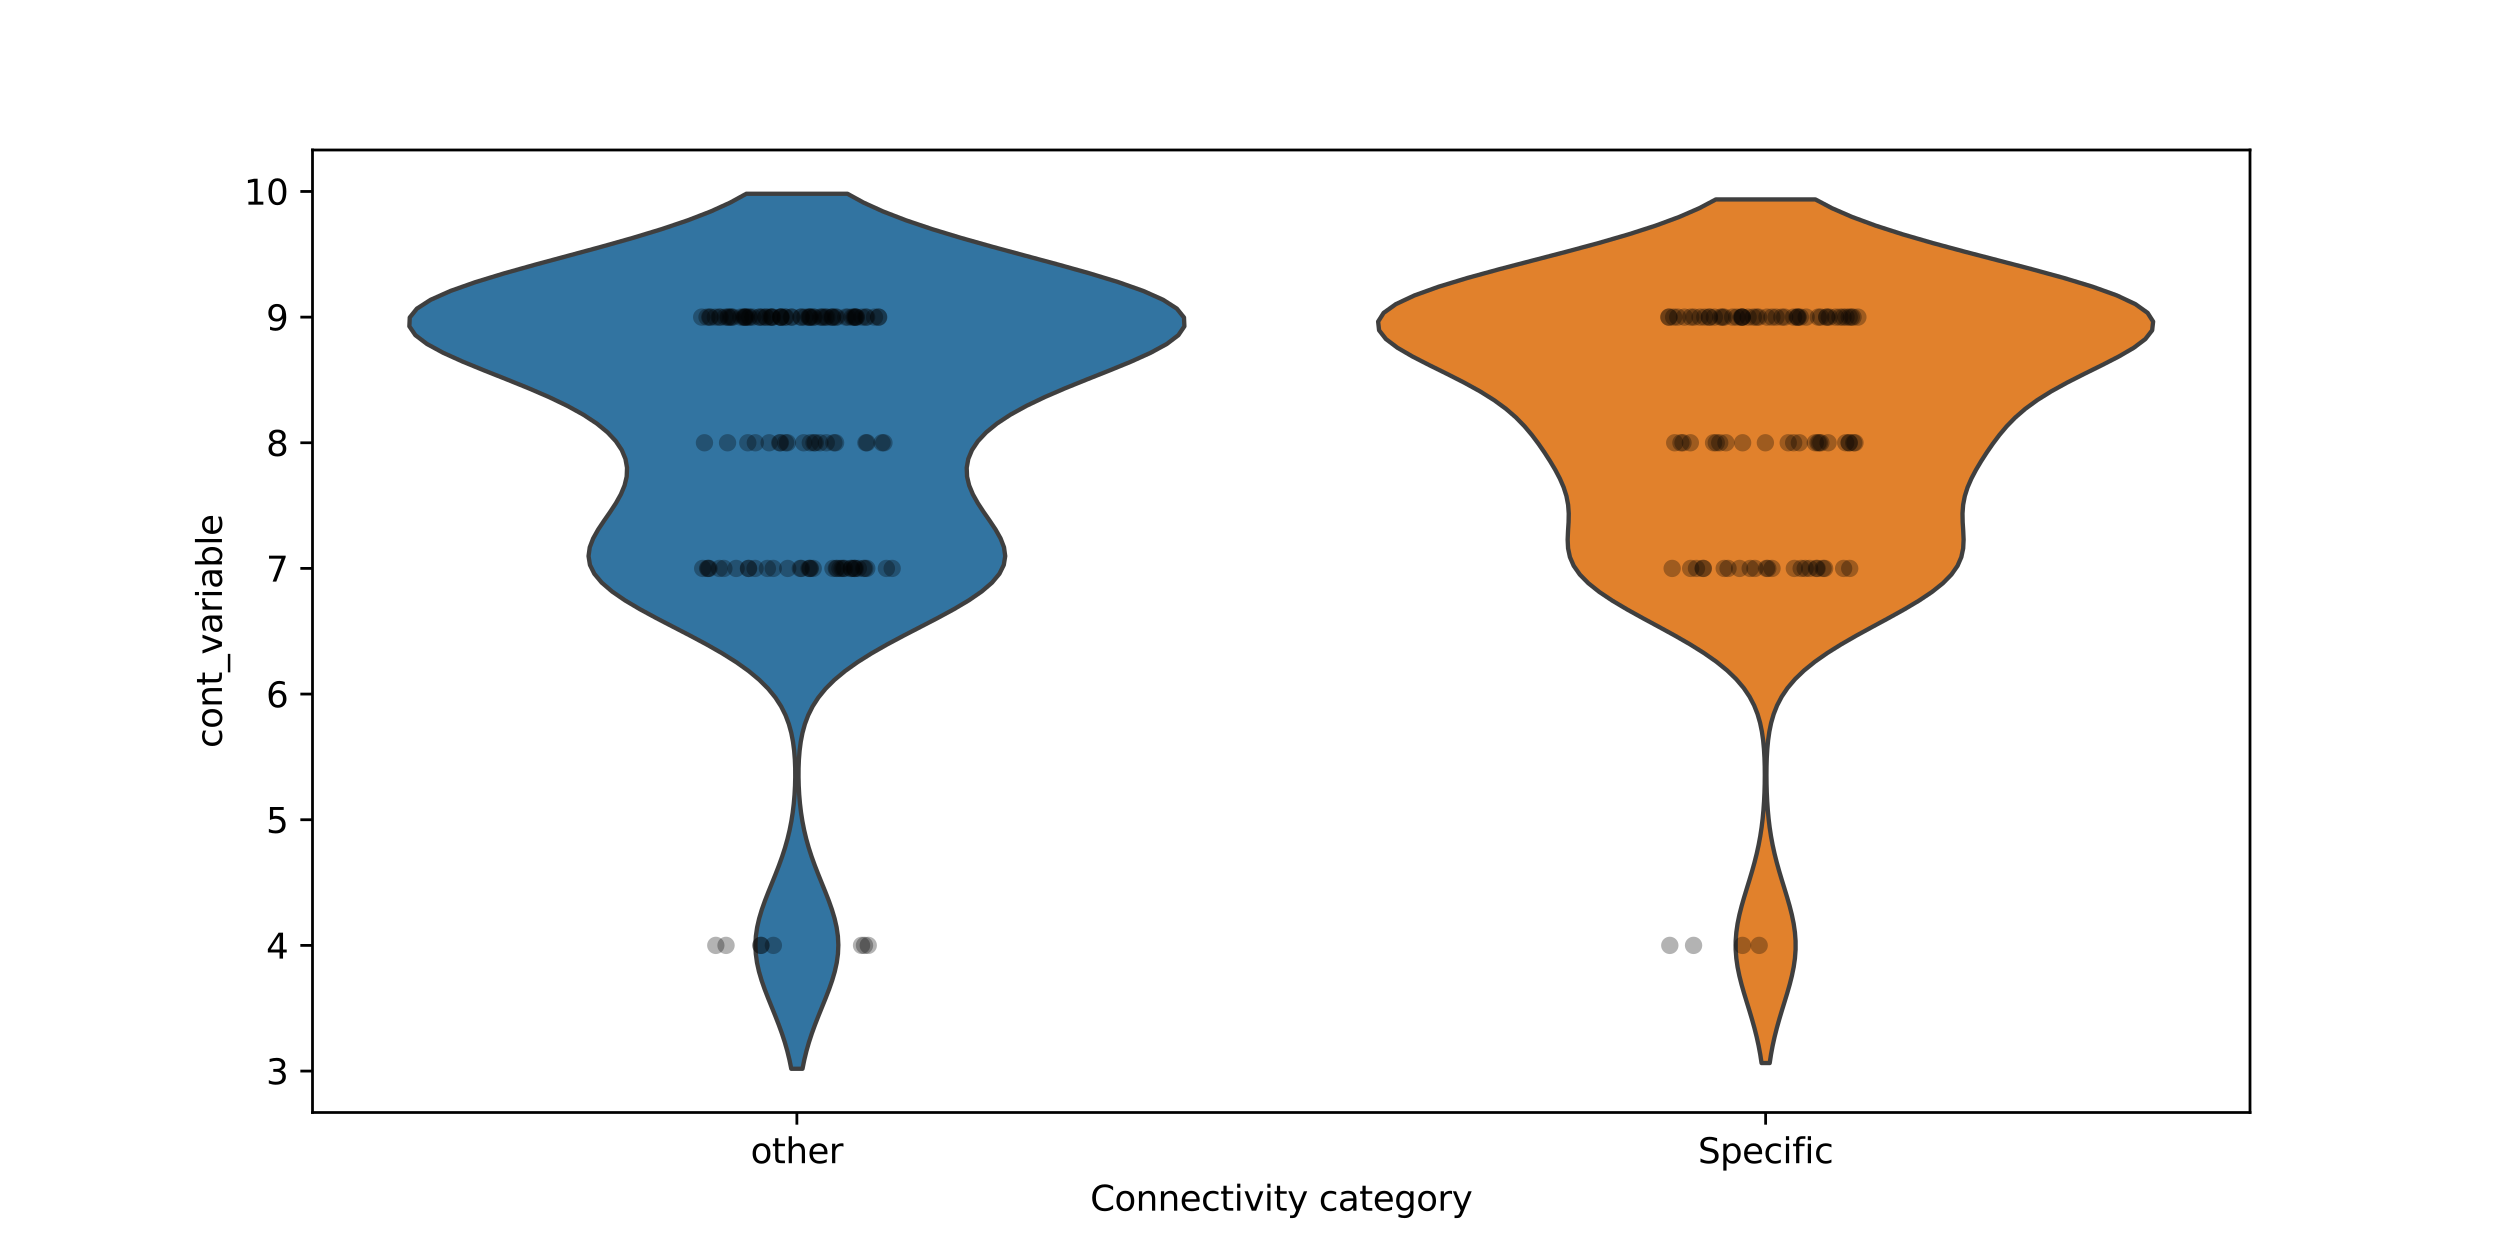 <?xml version="1.0" encoding="utf-8" standalone="no"?>
<!DOCTYPE svg PUBLIC "-//W3C//DTD SVG 1.1//EN"
  "http://www.w3.org/Graphics/SVG/1.1/DTD/svg11.dtd">
<svg xmlns:xlink="http://www.w3.org/1999/xlink" width="720pt" height="360pt" viewBox="0 0 720 360" xmlns="http://www.w3.org/2000/svg" version="1.1">
 <defs>
  <style type="text/css">*{stroke-linejoin: round; stroke-linecap: butt}</style>
 </defs>
 <g id="figure_1">
  <g id="patch_1">
   <path d="M 0 360 
L 720 360 
L 720 0 
L 0 0 
z
" style="fill: #ffffff"/>
  </g>
  <g id="axes_1">
   <g id="patch_2">
    <path d="M 90 320.4 
L 648 320.4 
L 648 43.2 
L 90 43.2 
z
" style="fill: #ffffff"/>
   </g>
   <g id="FillBetweenPolyCollection_1">
    <defs>
     <path id="m2203b3382b" d="M 231.116 -52.2 
L 227.884 -52.2 
L 227.369 -54.745 
L 226.748 -57.291 
L 226.018 -59.836 
L 225.184 -62.382 
L 224.259 -64.927 
L 223.266 -67.473 
L 222.234 -70.018 
L 221.204 -72.564 
L 220.22 -75.109 
L 219.331 -77.655 
L 218.582 -80.2 
L 218.017 -82.745 
L 217.669 -85.291 
L 217.557 -87.836 
L 217.689 -90.382 
L 218.057 -92.927 
L 218.639 -95.473 
L 219.401 -98.018 
L 220.3 -100.564 
L 221.29 -103.109 
L 222.322 -105.655 
L 223.351 -108.2 
L 224.34 -110.745 
L 225.258 -113.291 
L 226.082 -115.836 
L 226.801 -118.382 
L 227.41 -120.927 
L 227.91 -123.473 
L 228.308 -126.018 
L 228.611 -128.564 
L 228.829 -131.109 
L 228.967 -133.655 
L 229.03 -136.2 
L 229.016 -138.745 
L 228.916 -141.291 
L 228.713 -143.836 
L 228.382 -146.382 
L 227.889 -148.927 
L 227.19 -151.473 
L 226.233 -154.018 
L 224.961 -156.564 
L 223.313 -159.109 
L 221.235 -161.655 
L 218.679 -164.2 
L 215.617 -166.745 
L 212.046 -169.291 
L 207.997 -171.836 
L 203.538 -174.382 
L 198.775 -176.927 
L 193.854 -179.473 
L 188.951 -182.018 
L 184.257 -184.564 
L 179.97 -187.109 
L 176.269 -189.655 
L 173.303 -192.2 
L 171.17 -194.745 
L 169.909 -197.291 
L 169.498 -199.836 
L 169.849 -202.382 
L 170.829 -204.927 
L 172.262 -207.473 
L 173.96 -210.018 
L 175.731 -212.564 
L 177.401 -215.109 
L 178.823 -217.655 
L 179.881 -220.2 
L 180.489 -222.745 
L 180.588 -225.291 
L 180.129 -227.836 
L 179.071 -230.382 
L 177.372 -232.927 
L 174.988 -235.473 
L 171.877 -238.018 
L 168.012 -240.564 
L 163.398 -243.109 
L 158.087 -245.655 
L 152.195 -248.2 
L 145.911 -250.745 
L 139.5 -253.291 
L 133.291 -255.836 
L 127.655 -258.382 
L 122.979 -260.927 
L 119.626 -263.473 
L 117.9 -266.018 
L 118.012 -268.564 
L 120.061 -271.109 
L 124.016 -273.655 
L 129.723 -276.2 
L 136.919 -278.745 
L 145.261 -281.291 
L 154.354 -283.836 
L 163.792 -286.382 
L 173.189 -288.927 
L 182.209 -291.473 
L 190.582 -294.018 
L 198.118 -296.564 
L 204.706 -299.109 
L 210.307 -301.655 
L 214.944 -304.2 
L 244.056 -304.2 
L 244.056 -304.2 
L 248.693 -301.655 
L 254.294 -299.109 
L 260.882 -296.564 
L 268.418 -294.018 
L 276.791 -291.473 
L 285.811 -288.927 
L 295.208 -286.382 
L 304.646 -283.836 
L 313.739 -281.291 
L 322.081 -278.745 
L 329.277 -276.2 
L 334.984 -273.655 
L 338.939 -271.109 
L 340.988 -268.564 
L 341.1 -266.018 
L 339.374 -263.473 
L 336.021 -260.927 
L 331.345 -258.382 
L 325.709 -255.836 
L 319.5 -253.291 
L 313.089 -250.745 
L 306.805 -248.2 
L 300.913 -245.655 
L 295.602 -243.109 
L 290.988 -240.564 
L 287.123 -238.018 
L 284.012 -235.473 
L 281.628 -232.927 
L 279.929 -230.382 
L 278.871 -227.836 
L 278.412 -225.291 
L 278.511 -222.745 
L 279.119 -220.2 
L 280.177 -217.655 
L 281.599 -215.109 
L 283.269 -212.564 
L 285.04 -210.018 
L 286.738 -207.473 
L 288.171 -204.927 
L 289.151 -202.382 
L 289.502 -199.836 
L 289.091 -197.291 
L 287.83 -194.745 
L 285.697 -192.2 
L 282.731 -189.655 
L 279.03 -187.109 
L 274.743 -184.564 
L 270.049 -182.018 
L 265.146 -179.473 
L 260.225 -176.927 
L 255.462 -174.382 
L 251.003 -171.836 
L 246.954 -169.291 
L 243.383 -166.745 
L 240.321 -164.2 
L 237.765 -161.655 
L 235.687 -159.109 
L 234.039 -156.564 
L 232.767 -154.018 
L 231.81 -151.473 
L 231.111 -148.927 
L 230.618 -146.382 
L 230.287 -143.836 
L 230.084 -141.291 
L 229.984 -138.745 
L 229.97 -136.2 
L 230.033 -133.655 
L 230.171 -131.109 
L 230.389 -128.564 
L 230.692 -126.018 
L 231.09 -123.473 
L 231.59 -120.927 
L 232.199 -118.382 
L 232.918 -115.836 
L 233.742 -113.291 
L 234.66 -110.745 
L 235.649 -108.2 
L 236.678 -105.655 
L 237.71 -103.109 
L 238.7 -100.564 
L 239.599 -98.018 
L 240.361 -95.473 
L 240.943 -92.927 
L 241.311 -90.382 
L 241.443 -87.836 
L 241.331 -85.291 
L 240.983 -82.745 
L 240.418 -80.2 
L 239.669 -77.655 
L 238.78 -75.109 
L 237.796 -72.564 
L 236.766 -70.018 
L 235.734 -67.473 
L 234.741 -64.927 
L 233.816 -62.382 
L 232.982 -59.836 
L 232.252 -57.291 
L 231.631 -54.745 
L 231.116 -52.2 
z
" style="stroke: #3f3f3f; stroke-width: 1.25"/>
    </defs>
    <g clip-path="url(#p2a119d9594)">
     <use xlink:href="#m2203b3382b" x="0" y="360" style="fill: #3274a1; stroke: #3f3f3f; stroke-width: 1.25"/>
    </g>
   </g>
   <g id="FillBetweenPolyCollection_2">
    <defs>
     <path id="m1f26a277e8" d="M 509.67 -53.843 
L 507.33 -53.843 
L 506.943 -56.356 
L 506.473 -58.868 
L 505.919 -61.38 
L 505.285 -63.892 
L 504.583 -66.405 
L 503.831 -68.917 
L 503.056 -71.429 
L 502.29 -73.941 
L 501.57 -76.454 
L 500.935 -78.966 
L 500.421 -81.478 
L 500.06 -83.99 
L 499.874 -86.503 
L 499.877 -89.015 
L 500.067 -91.527 
L 500.431 -94.039 
L 500.948 -96.552 
L 501.586 -99.064 
L 502.307 -101.576 
L 503.074 -104.088 
L 503.849 -106.601 
L 504.601 -109.113 
L 505.301 -111.625 
L 505.933 -114.138 
L 506.485 -116.65 
L 506.951 -119.162 
L 507.335 -121.674 
L 507.64 -124.187 
L 507.875 -126.699 
L 508.049 -129.211 
L 508.168 -131.723 
L 508.239 -134.236 
L 508.265 -136.748 
L 508.243 -139.26 
L 508.166 -141.772 
L 508.02 -144.285 
L 507.783 -146.797 
L 507.425 -149.309 
L 506.906 -151.821 
L 506.179 -154.334 
L 505.189 -156.846 
L 503.875 -159.358 
L 502.179 -161.87 
L 500.046 -164.383 
L 497.438 -166.895 
L 494.335 -169.407 
L 490.75 -171.919 
L 486.732 -174.432 
L 482.367 -176.944 
L 477.782 -179.456 
L 473.135 -181.968 
L 468.605 -184.481 
L 464.376 -186.993 
L 460.615 -189.505 
L 457.459 -192.017 
L 454.99 -194.53 
L 453.23 -197.042 
L 452.137 -199.554 
L 451.605 -202.066 
L 451.483 -204.579 
L 451.592 -207.091 
L 451.751 -209.603 
L 451.8 -212.115 
L 451.617 -214.628 
L 451.134 -217.14 
L 450.333 -219.652 
L 449.243 -222.164 
L 447.919 -224.677 
L 446.423 -227.189 
L 444.801 -229.701 
L 443.063 -232.213 
L 441.176 -234.726 
L 439.061 -237.238 
L 436.611 -239.75 
L 433.711 -242.262 
L 430.269 -244.775 
L 426.249 -247.287 
L 421.696 -249.799 
L 416.754 -252.312 
L 411.669 -254.824 
L 406.773 -257.336 
L 402.458 -259.848 
L 399.133 -262.361 
L 397.178 -264.873 
L 396.9 -267.385 
L 398.492 -269.897 
L 402.011 -272.41 
L 407.37 -274.922 
L 414.35 -277.434 
L 422.62 -279.946 
L 431.78 -282.459 
L 441.397 -284.971 
L 451.049 -287.483 
L 460.361 -289.995 
L 469.028 -292.508 
L 476.831 -295.02 
L 483.64 -297.532 
L 489.406 -300.044 
L 494.153 -302.557 
L 522.847 -302.557 
L 522.847 -302.557 
L 527.594 -300.044 
L 533.36 -297.532 
L 540.169 -295.02 
L 547.972 -292.508 
L 556.639 -289.995 
L 565.951 -287.483 
L 575.603 -284.971 
L 585.22 -282.459 
L 594.38 -279.946 
L 602.65 -277.434 
L 609.63 -274.922 
L 614.989 -272.41 
L 618.508 -269.897 
L 620.1 -267.385 
L 619.822 -264.873 
L 617.867 -262.361 
L 614.542 -259.848 
L 610.227 -257.336 
L 605.331 -254.824 
L 600.246 -252.312 
L 595.304 -249.799 
L 590.751 -247.287 
L 586.731 -244.775 
L 583.289 -242.262 
L 580.389 -239.75 
L 577.939 -237.238 
L 575.824 -234.726 
L 573.937 -232.213 
L 572.199 -229.701 
L 570.577 -227.189 
L 569.081 -224.677 
L 567.757 -222.164 
L 566.667 -219.652 
L 565.866 -217.14 
L 565.383 -214.628 
L 565.2 -212.115 
L 565.249 -209.603 
L 565.408 -207.091 
L 565.517 -204.579 
L 565.395 -202.066 
L 564.863 -199.554 
L 563.77 -197.042 
L 562.01 -194.53 
L 559.541 -192.017 
L 556.385 -189.505 
L 552.624 -186.993 
L 548.395 -184.481 
L 543.865 -181.968 
L 539.218 -179.456 
L 534.633 -176.944 
L 530.268 -174.432 
L 526.25 -171.919 
L 522.665 -169.407 
L 519.562 -166.895 
L 516.954 -164.383 
L 514.821 -161.87 
L 513.125 -159.358 
L 511.811 -156.846 
L 510.821 -154.334 
L 510.094 -151.821 
L 509.575 -149.309 
L 509.217 -146.797 
L 508.98 -144.285 
L 508.834 -141.772 
L 508.757 -139.26 
L 508.735 -136.748 
L 508.761 -134.236 
L 508.832 -131.723 
L 508.951 -129.211 
L 509.125 -126.699 
L 509.36 -124.187 
L 509.665 -121.674 
L 510.049 -119.162 
L 510.515 -116.65 
L 511.067 -114.138 
L 511.699 -111.625 
L 512.399 -109.113 
L 513.151 -106.601 
L 513.926 -104.088 
L 514.693 -101.576 
L 515.414 -99.064 
L 516.052 -96.552 
L 516.569 -94.039 
L 516.933 -91.527 
L 517.123 -89.015 
L 517.126 -86.503 
L 516.94 -83.99 
L 516.579 -81.478 
L 516.065 -78.966 
L 515.43 -76.454 
L 514.71 -73.941 
L 513.944 -71.429 
L 513.169 -68.917 
L 512.417 -66.405 
L 511.715 -63.892 
L 511.081 -61.38 
L 510.527 -58.868 
L 510.057 -56.356 
L 509.67 -53.843 
z
" style="stroke: #3f3f3f; stroke-width: 1.25"/>
    </defs>
    <g clip-path="url(#p2a119d9594)">
     <use xlink:href="#m1f26a277e8" x="0" y="360" style="fill: #e1812c; stroke: #3f3f3f; stroke-width: 1.25"/>
    </g>
   </g>
   <g id="matplotlib.axis_1">
    <g id="xtick_1">
     <g id="line2d_1">
      <defs>
       <path id="m80f71ed3e2" d="M 0 0 
L 0 3.5 
" style="stroke: #000000; stroke-width: 0.8"/>
      </defs>
      <g>
       <use xlink:href="#m80f71ed3e2" x="229.5" y="320.4" style="stroke: #000000; stroke-width: 0.8"/>
      </g>
     </g>
     <g id="text_1">
      <!-- other -->
      <g transform="translate(216.18 334.998) scale(0.1 -0.1)">
       <defs>
        <path id="DejaVuSans-6f" d="M 1959 3097 
Q 1497 3097 1228 2736 
Q 959 2375 959 1747 
Q 959 1119 1226 758 
Q 1494 397 1959 397 
Q 2419 397 2687 759 
Q 2956 1122 2956 1747 
Q 2956 2369 2687 2733 
Q 2419 3097 1959 3097 
z
M 1959 3584 
Q 2709 3584 3137 3096 
Q 3566 2609 3566 1747 
Q 3566 888 3137 398 
Q 2709 -91 1959 -91 
Q 1206 -91 779 398 
Q 353 888 353 1747 
Q 353 2609 779 3096 
Q 1206 3584 1959 3584 
z
" transform="scale(0.016)"/>
        <path id="DejaVuSans-74" d="M 1172 4494 
L 1172 3500 
L 2356 3500 
L 2356 3053 
L 1172 3053 
L 1172 1153 
Q 1172 725 1289 603 
Q 1406 481 1766 481 
L 2356 481 
L 2356 0 
L 1766 0 
Q 1100 0 847 248 
Q 594 497 594 1153 
L 594 3053 
L 172 3053 
L 172 3500 
L 594 3500 
L 594 4494 
L 1172 4494 
z
" transform="scale(0.016)"/>
        <path id="DejaVuSans-68" d="M 3513 2113 
L 3513 0 
L 2938 0 
L 2938 2094 
Q 2938 2591 2744 2837 
Q 2550 3084 2163 3084 
Q 1697 3084 1428 2787 
Q 1159 2491 1159 1978 
L 1159 0 
L 581 0 
L 581 4863 
L 1159 4863 
L 1159 2956 
Q 1366 3272 1645 3428 
Q 1925 3584 2291 3584 
Q 2894 3584 3203 3211 
Q 3513 2838 3513 2113 
z
" transform="scale(0.016)"/>
        <path id="DejaVuSans-65" d="M 3597 1894 
L 3597 1613 
L 953 1613 
Q 991 1019 1311 708 
Q 1631 397 2203 397 
Q 2534 397 2845 478 
Q 3156 559 3463 722 
L 3463 178 
Q 3153 47 2828 -22 
Q 2503 -91 2169 -91 
Q 1331 -91 842 396 
Q 353 884 353 1716 
Q 353 2575 817 3079 
Q 1281 3584 2069 3584 
Q 2775 3584 3186 3129 
Q 3597 2675 3597 1894 
z
M 3022 2063 
Q 3016 2534 2758 2815 
Q 2500 3097 2075 3097 
Q 1594 3097 1305 2825 
Q 1016 2553 972 2059 
L 3022 2063 
z
" transform="scale(0.016)"/>
        <path id="DejaVuSans-72" d="M 2631 2963 
Q 2534 3019 2420 3045 
Q 2306 3072 2169 3072 
Q 1681 3072 1420 2755 
Q 1159 2438 1159 1844 
L 1159 0 
L 581 0 
L 581 3500 
L 1159 3500 
L 1159 2956 
Q 1341 3275 1631 3429 
Q 1922 3584 2338 3584 
Q 2397 3584 2469 3576 
Q 2541 3569 2628 3553 
L 2631 2963 
z
" transform="scale(0.016)"/>
       </defs>
       <use xlink:href="#DejaVuSans-6f"/>
       <use xlink:href="#DejaVuSans-74" transform="translate(61.182 0)"/>
       <use xlink:href="#DejaVuSans-68" transform="translate(100.391 0)"/>
       <use xlink:href="#DejaVuSans-65" transform="translate(163.77 0)"/>
       <use xlink:href="#DejaVuSans-72" transform="translate(225.293 0)"/>
      </g>
     </g>
    </g>
    <g id="xtick_2">
     <g id="line2d_2">
      <g>
       <use xlink:href="#m80f71ed3e2" x="508.5" y="320.4" style="stroke: #000000; stroke-width: 0.8"/>
      </g>
     </g>
     <g id="text_2">
      <!-- Specific -->
      <g transform="translate(489.038 334.998) scale(0.1 -0.1)">
       <defs>
        <path id="DejaVuSans-53" d="M 3425 4513 
L 3425 3897 
Q 3066 4069 2747 4153 
Q 2428 4238 2131 4238 
Q 1616 4238 1336 4038 
Q 1056 3838 1056 3469 
Q 1056 3159 1242 3001 
Q 1428 2844 1947 2747 
L 2328 2669 
Q 3034 2534 3370 2195 
Q 3706 1856 3706 1288 
Q 3706 609 3251 259 
Q 2797 -91 1919 -91 
Q 1588 -91 1214 -16 
Q 841 59 441 206 
L 441 856 
Q 825 641 1194 531 
Q 1563 422 1919 422 
Q 2459 422 2753 634 
Q 3047 847 3047 1241 
Q 3047 1584 2836 1778 
Q 2625 1972 2144 2069 
L 1759 2144 
Q 1053 2284 737 2584 
Q 422 2884 422 3419 
Q 422 4038 858 4394 
Q 1294 4750 2059 4750 
Q 2388 4750 2728 4690 
Q 3069 4631 3425 4513 
z
" transform="scale(0.016)"/>
        <path id="DejaVuSans-70" d="M 1159 525 
L 1159 -1331 
L 581 -1331 
L 581 3500 
L 1159 3500 
L 1159 2969 
Q 1341 3281 1617 3432 
Q 1894 3584 2278 3584 
Q 2916 3584 3314 3078 
Q 3713 2572 3713 1747 
Q 3713 922 3314 415 
Q 2916 -91 2278 -91 
Q 1894 -91 1617 61 
Q 1341 213 1159 525 
z
M 3116 1747 
Q 3116 2381 2855 2742 
Q 2594 3103 2138 3103 
Q 1681 3103 1420 2742 
Q 1159 2381 1159 1747 
Q 1159 1113 1420 752 
Q 1681 391 2138 391 
Q 2594 391 2855 752 
Q 3116 1113 3116 1747 
z
" transform="scale(0.016)"/>
        <path id="DejaVuSans-63" d="M 3122 3366 
L 3122 2828 
Q 2878 2963 2633 3030 
Q 2388 3097 2138 3097 
Q 1578 3097 1268 2742 
Q 959 2388 959 1747 
Q 959 1106 1268 751 
Q 1578 397 2138 397 
Q 2388 397 2633 464 
Q 2878 531 3122 666 
L 3122 134 
Q 2881 22 2623 -34 
Q 2366 -91 2075 -91 
Q 1284 -91 818 406 
Q 353 903 353 1747 
Q 353 2603 823 3093 
Q 1294 3584 2113 3584 
Q 2378 3584 2631 3529 
Q 2884 3475 3122 3366 
z
" transform="scale(0.016)"/>
        <path id="DejaVuSans-69" d="M 603 3500 
L 1178 3500 
L 1178 0 
L 603 0 
L 603 3500 
z
M 603 4863 
L 1178 4863 
L 1178 4134 
L 603 4134 
L 603 4863 
z
" transform="scale(0.016)"/>
        <path id="DejaVuSans-66" d="M 2375 4863 
L 2375 4384 
L 1825 4384 
Q 1516 4384 1395 4259 
Q 1275 4134 1275 3809 
L 1275 3500 
L 2222 3500 
L 2222 3053 
L 1275 3053 
L 1275 0 
L 697 0 
L 697 3053 
L 147 3053 
L 147 3500 
L 697 3500 
L 697 3744 
Q 697 4328 969 4595 
Q 1241 4863 1831 4863 
L 2375 4863 
z
" transform="scale(0.016)"/>
       </defs>
       <use xlink:href="#DejaVuSans-53"/>
       <use xlink:href="#DejaVuSans-70" transform="translate(63.477 0)"/>
       <use xlink:href="#DejaVuSans-65" transform="translate(126.953 0)"/>
       <use xlink:href="#DejaVuSans-63" transform="translate(188.477 0)"/>
       <use xlink:href="#DejaVuSans-69" transform="translate(243.457 0)"/>
       <use xlink:href="#DejaVuSans-66" transform="translate(271.24 0)"/>
       <use xlink:href="#DejaVuSans-69" transform="translate(306.445 0)"/>
       <use xlink:href="#DejaVuSans-63" transform="translate(334.229 0)"/>
      </g>
     </g>
    </g>
    <g id="text_3">
     <!-- Connectivity category -->
     <g transform="translate(313.981 348.677) scale(0.1 -0.1)">
      <defs>
       <path id="DejaVuSans-43" d="M 4122 4306 
L 4122 3641 
Q 3803 3938 3442 4084 
Q 3081 4231 2675 4231 
Q 1875 4231 1450 3742 
Q 1025 3253 1025 2328 
Q 1025 1406 1450 917 
Q 1875 428 2675 428 
Q 3081 428 3442 575 
Q 3803 722 4122 1019 
L 4122 359 
Q 3791 134 3420 21 
Q 3050 -91 2638 -91 
Q 1578 -91 968 557 
Q 359 1206 359 2328 
Q 359 3453 968 4101 
Q 1578 4750 2638 4750 
Q 3056 4750 3426 4639 
Q 3797 4528 4122 4306 
z
" transform="scale(0.016)"/>
       <path id="DejaVuSans-6e" d="M 3513 2113 
L 3513 0 
L 2938 0 
L 2938 2094 
Q 2938 2591 2744 2837 
Q 2550 3084 2163 3084 
Q 1697 3084 1428 2787 
Q 1159 2491 1159 1978 
L 1159 0 
L 581 0 
L 581 3500 
L 1159 3500 
L 1159 2956 
Q 1366 3272 1645 3428 
Q 1925 3584 2291 3584 
Q 2894 3584 3203 3211 
Q 3513 2838 3513 2113 
z
" transform="scale(0.016)"/>
       <path id="DejaVuSans-76" d="M 191 3500 
L 800 3500 
L 1894 563 
L 2988 3500 
L 3597 3500 
L 2284 0 
L 1503 0 
L 191 3500 
z
" transform="scale(0.016)"/>
       <path id="DejaVuSans-79" d="M 2059 -325 
Q 1816 -950 1584 -1140 
Q 1353 -1331 966 -1331 
L 506 -1331 
L 506 -850 
L 844 -850 
Q 1081 -850 1212 -737 
Q 1344 -625 1503 -206 
L 1606 56 
L 191 3500 
L 800 3500 
L 1894 763 
L 2988 3500 
L 3597 3500 
L 2059 -325 
z
" transform="scale(0.016)"/>
       <path id="DejaVuSans-20" transform="scale(0.016)"/>
       <path id="DejaVuSans-61" d="M 2194 1759 
Q 1497 1759 1228 1600 
Q 959 1441 959 1056 
Q 959 750 1161 570 
Q 1363 391 1709 391 
Q 2188 391 2477 730 
Q 2766 1069 2766 1631 
L 2766 1759 
L 2194 1759 
z
M 3341 1997 
L 3341 0 
L 2766 0 
L 2766 531 
Q 2569 213 2275 61 
Q 1981 -91 1556 -91 
Q 1019 -91 701 211 
Q 384 513 384 1019 
Q 384 1609 779 1909 
Q 1175 2209 1959 2209 
L 2766 2209 
L 2766 2266 
Q 2766 2663 2505 2880 
Q 2244 3097 1772 3097 
Q 1472 3097 1187 3025 
Q 903 2953 641 2809 
L 641 3341 
Q 956 3463 1253 3523 
Q 1550 3584 1831 3584 
Q 2591 3584 2966 3190 
Q 3341 2797 3341 1997 
z
" transform="scale(0.016)"/>
       <path id="DejaVuSans-67" d="M 2906 1791 
Q 2906 2416 2648 2759 
Q 2391 3103 1925 3103 
Q 1463 3103 1205 2759 
Q 947 2416 947 1791 
Q 947 1169 1205 825 
Q 1463 481 1925 481 
Q 2391 481 2648 825 
Q 2906 1169 2906 1791 
z
M 3481 434 
Q 3481 -459 3084 -895 
Q 2688 -1331 1869 -1331 
Q 1566 -1331 1297 -1286 
Q 1028 -1241 775 -1147 
L 775 -588 
Q 1028 -725 1275 -790 
Q 1522 -856 1778 -856 
Q 2344 -856 2625 -561 
Q 2906 -266 2906 331 
L 2906 616 
Q 2728 306 2450 153 
Q 2172 0 1784 0 
Q 1141 0 747 490 
Q 353 981 353 1791 
Q 353 2603 747 3093 
Q 1141 3584 1784 3584 
Q 2172 3584 2450 3431 
Q 2728 3278 2906 2969 
L 2906 3500 
L 3481 3500 
L 3481 434 
z
" transform="scale(0.016)"/>
      </defs>
      <use xlink:href="#DejaVuSans-43"/>
      <use xlink:href="#DejaVuSans-6f" transform="translate(69.824 0)"/>
      <use xlink:href="#DejaVuSans-6e" transform="translate(131.006 0)"/>
      <use xlink:href="#DejaVuSans-6e" transform="translate(194.385 0)"/>
      <use xlink:href="#DejaVuSans-65" transform="translate(257.764 0)"/>
      <use xlink:href="#DejaVuSans-63" transform="translate(319.287 0)"/>
      <use xlink:href="#DejaVuSans-74" transform="translate(374.268 0)"/>
      <use xlink:href="#DejaVuSans-69" transform="translate(413.477 0)"/>
      <use xlink:href="#DejaVuSans-76" transform="translate(441.26 0)"/>
      <use xlink:href="#DejaVuSans-69" transform="translate(500.439 0)"/>
      <use xlink:href="#DejaVuSans-74" transform="translate(528.223 0)"/>
      <use xlink:href="#DejaVuSans-79" transform="translate(567.432 0)"/>
      <use xlink:href="#DejaVuSans-20" transform="translate(626.611 0)"/>
      <use xlink:href="#DejaVuSans-63" transform="translate(658.398 0)"/>
      <use xlink:href="#DejaVuSans-61" transform="translate(713.379 0)"/>
      <use xlink:href="#DejaVuSans-74" transform="translate(774.658 0)"/>
      <use xlink:href="#DejaVuSans-65" transform="translate(813.867 0)"/>
      <use xlink:href="#DejaVuSans-67" transform="translate(875.391 0)"/>
      <use xlink:href="#DejaVuSans-6f" transform="translate(938.867 0)"/>
      <use xlink:href="#DejaVuSans-72" transform="translate(1000.049 0)"/>
      <use xlink:href="#DejaVuSans-79" transform="translate(1041.162 0)"/>
     </g>
    </g>
   </g>
   <g id="matplotlib.axis_2">
    <g id="ytick_1">
     <g id="line2d_3">
      <defs>
       <path id="ma4af7a071b" d="M 0 0 
L -3.5 0 
" style="stroke: #000000; stroke-width: 0.8"/>
      </defs>
      <g>
       <use xlink:href="#ma4af7a071b" x="90" y="308.46" style="stroke: #000000; stroke-width: 0.8"/>
      </g>
     </g>
     <g id="text_4">
      <!-- 3 -->
      <g transform="translate(76.638 312.259) scale(0.1 -0.1)">
       <defs>
        <path id="DejaVuSans-33" d="M 2597 2516 
Q 3050 2419 3304 2112 
Q 3559 1806 3559 1356 
Q 3559 666 3084 287 
Q 2609 -91 1734 -91 
Q 1441 -91 1130 -33 
Q 819 25 488 141 
L 488 750 
Q 750 597 1062 519 
Q 1375 441 1716 441 
Q 2309 441 2620 675 
Q 2931 909 2931 1356 
Q 2931 1769 2642 2001 
Q 2353 2234 1838 2234 
L 1294 2234 
L 1294 2753 
L 1863 2753 
Q 2328 2753 2575 2939 
Q 2822 3125 2822 3475 
Q 2822 3834 2567 4026 
Q 2313 4219 1838 4219 
Q 1578 4219 1281 4162 
Q 984 4106 628 3988 
L 628 4550 
Q 988 4650 1302 4700 
Q 1616 4750 1894 4750 
Q 2613 4750 3031 4423 
Q 3450 4097 3450 3541 
Q 3450 3153 3228 2886 
Q 3006 2619 2597 2516 
z
" transform="scale(0.016)"/>
       </defs>
       <use xlink:href="#DejaVuSans-33"/>
      </g>
     </g>
    </g>
    <g id="ytick_2">
     <g id="line2d_4">
      <g>
       <use xlink:href="#ma4af7a071b" x="90" y="272.271" style="stroke: #000000; stroke-width: 0.8"/>
      </g>
     </g>
     <g id="text_5">
      <!-- 4 -->
      <g transform="translate(76.638 276.071) scale(0.1 -0.1)">
       <defs>
        <path id="DejaVuSans-34" d="M 2419 4116 
L 825 1625 
L 2419 1625 
L 2419 4116 
z
M 2253 4666 
L 3047 4666 
L 3047 1625 
L 3713 1625 
L 3713 1100 
L 3047 1100 
L 3047 0 
L 2419 0 
L 2419 1100 
L 313 1100 
L 313 1709 
L 2253 4666 
z
" transform="scale(0.016)"/>
       </defs>
       <use xlink:href="#DejaVuSans-34"/>
      </g>
     </g>
    </g>
    <g id="ytick_3">
     <g id="line2d_5">
      <g>
       <use xlink:href="#ma4af7a071b" x="90" y="236.083" style="stroke: #000000; stroke-width: 0.8"/>
      </g>
     </g>
     <g id="text_6">
      <!-- 5 -->
      <g transform="translate(76.638 239.882) scale(0.1 -0.1)">
       <defs>
        <path id="DejaVuSans-35" d="M 691 4666 
L 3169 4666 
L 3169 4134 
L 1269 4134 
L 1269 2991 
Q 1406 3038 1543 3061 
Q 1681 3084 1819 3084 
Q 2600 3084 3056 2656 
Q 3513 2228 3513 1497 
Q 3513 744 3044 326 
Q 2575 -91 1722 -91 
Q 1428 -91 1123 -41 
Q 819 9 494 109 
L 494 744 
Q 775 591 1075 516 
Q 1375 441 1709 441 
Q 2250 441 2565 725 
Q 2881 1009 2881 1497 
Q 2881 1984 2565 2268 
Q 2250 2553 1709 2553 
Q 1456 2553 1204 2497 
Q 953 2441 691 2322 
L 691 4666 
z
" transform="scale(0.016)"/>
       </defs>
       <use xlink:href="#DejaVuSans-35"/>
      </g>
     </g>
    </g>
    <g id="ytick_4">
     <g id="line2d_6">
      <g>
       <use xlink:href="#ma4af7a071b" x="90" y="199.894" style="stroke: #000000; stroke-width: 0.8"/>
      </g>
     </g>
     <g id="text_7">
      <!-- 6 -->
      <g transform="translate(76.638 203.693) scale(0.1 -0.1)">
       <defs>
        <path id="DejaVuSans-36" d="M 2113 2584 
Q 1688 2584 1439 2293 
Q 1191 2003 1191 1497 
Q 1191 994 1439 701 
Q 1688 409 2113 409 
Q 2538 409 2786 701 
Q 3034 994 3034 1497 
Q 3034 2003 2786 2293 
Q 2538 2584 2113 2584 
z
M 3366 4563 
L 3366 3988 
Q 3128 4100 2886 4159 
Q 2644 4219 2406 4219 
Q 1781 4219 1451 3797 
Q 1122 3375 1075 2522 
Q 1259 2794 1537 2939 
Q 1816 3084 2150 3084 
Q 2853 3084 3261 2657 
Q 3669 2231 3669 1497 
Q 3669 778 3244 343 
Q 2819 -91 2113 -91 
Q 1303 -91 875 529 
Q 447 1150 447 2328 
Q 447 3434 972 4092 
Q 1497 4750 2381 4750 
Q 2619 4750 2861 4703 
Q 3103 4656 3366 4563 
z
" transform="scale(0.016)"/>
       </defs>
       <use xlink:href="#DejaVuSans-36"/>
      </g>
     </g>
    </g>
    <g id="ytick_5">
     <g id="line2d_7">
      <g>
       <use xlink:href="#ma4af7a071b" x="90" y="163.706" style="stroke: #000000; stroke-width: 0.8"/>
      </g>
     </g>
     <g id="text_8">
      <!-- 7 -->
      <g transform="translate(76.638 167.505) scale(0.1 -0.1)">
       <defs>
        <path id="DejaVuSans-37" d="M 525 4666 
L 3525 4666 
L 3525 4397 
L 1831 0 
L 1172 0 
L 2766 4134 
L 525 4134 
L 525 4666 
z
" transform="scale(0.016)"/>
       </defs>
       <use xlink:href="#DejaVuSans-37"/>
      </g>
     </g>
    </g>
    <g id="ytick_6">
     <g id="line2d_8">
      <g>
       <use xlink:href="#ma4af7a071b" x="90" y="127.517" style="stroke: #000000; stroke-width: 0.8"/>
      </g>
     </g>
     <g id="text_9">
      <!-- 8 -->
      <g transform="translate(76.638 131.316) scale(0.1 -0.1)">
       <defs>
        <path id="DejaVuSans-38" d="M 2034 2216 
Q 1584 2216 1326 1975 
Q 1069 1734 1069 1313 
Q 1069 891 1326 650 
Q 1584 409 2034 409 
Q 2484 409 2743 651 
Q 3003 894 3003 1313 
Q 3003 1734 2745 1975 
Q 2488 2216 2034 2216 
z
M 1403 2484 
Q 997 2584 770 2862 
Q 544 3141 544 3541 
Q 544 4100 942 4425 
Q 1341 4750 2034 4750 
Q 2731 4750 3128 4425 
Q 3525 4100 3525 3541 
Q 3525 3141 3298 2862 
Q 3072 2584 2669 2484 
Q 3125 2378 3379 2068 
Q 3634 1759 3634 1313 
Q 3634 634 3220 271 
Q 2806 -91 2034 -91 
Q 1263 -91 848 271 
Q 434 634 434 1313 
Q 434 1759 690 2068 
Q 947 2378 1403 2484 
z
M 1172 3481 
Q 1172 3119 1398 2916 
Q 1625 2713 2034 2713 
Q 2441 2713 2670 2916 
Q 2900 3119 2900 3481 
Q 2900 3844 2670 4047 
Q 2441 4250 2034 4250 
Q 1625 4250 1398 4047 
Q 1172 3844 1172 3481 
z
" transform="scale(0.016)"/>
       </defs>
       <use xlink:href="#DejaVuSans-38"/>
      </g>
     </g>
    </g>
    <g id="ytick_7">
     <g id="line2d_9">
      <g>
       <use xlink:href="#ma4af7a071b" x="90" y="91.329" style="stroke: #000000; stroke-width: 0.8"/>
      </g>
     </g>
     <g id="text_10">
      <!-- 9 -->
      <g transform="translate(76.638 95.128) scale(0.1 -0.1)">
       <defs>
        <path id="DejaVuSans-39" d="M 703 97 
L 703 672 
Q 941 559 1184 500 
Q 1428 441 1663 441 
Q 2288 441 2617 861 
Q 2947 1281 2994 2138 
Q 2813 1869 2534 1725 
Q 2256 1581 1919 1581 
Q 1219 1581 811 2004 
Q 403 2428 403 3163 
Q 403 3881 828 4315 
Q 1253 4750 1959 4750 
Q 2769 4750 3195 4129 
Q 3622 3509 3622 2328 
Q 3622 1225 3098 567 
Q 2575 -91 1691 -91 
Q 1453 -91 1209 -44 
Q 966 3 703 97 
z
M 1959 2075 
Q 2384 2075 2632 2365 
Q 2881 2656 2881 3163 
Q 2881 3666 2632 3958 
Q 2384 4250 1959 4250 
Q 1534 4250 1286 3958 
Q 1038 3666 1038 3163 
Q 1038 2656 1286 2365 
Q 1534 2075 1959 2075 
z
" transform="scale(0.016)"/>
       </defs>
       <use xlink:href="#DejaVuSans-39"/>
      </g>
     </g>
    </g>
    <g id="ytick_8">
     <g id="line2d_10">
      <g>
       <use xlink:href="#ma4af7a071b" x="90" y="55.14" style="stroke: #000000; stroke-width: 0.8"/>
      </g>
     </g>
     <g id="text_11">
      <!-- 10 -->
      <g transform="translate(70.275 58.939) scale(0.1 -0.1)">
       <defs>
        <path id="DejaVuSans-31" d="M 794 531 
L 1825 531 
L 1825 4091 
L 703 3866 
L 703 4441 
L 1819 4666 
L 2450 4666 
L 2450 531 
L 3481 531 
L 3481 0 
L 794 0 
L 794 531 
z
" transform="scale(0.016)"/>
        <path id="DejaVuSans-30" d="M 2034 4250 
Q 1547 4250 1301 3770 
Q 1056 3291 1056 2328 
Q 1056 1369 1301 889 
Q 1547 409 2034 409 
Q 2525 409 2770 889 
Q 3016 1369 3016 2328 
Q 3016 3291 2770 3770 
Q 2525 4250 2034 4250 
z
M 2034 4750 
Q 2819 4750 3233 4129 
Q 3647 3509 3647 2328 
Q 3647 1150 3233 529 
Q 2819 -91 2034 -91 
Q 1250 -91 836 529 
Q 422 1150 422 2328 
Q 422 3509 836 4129 
Q 1250 4750 2034 4750 
z
" transform="scale(0.016)"/>
       </defs>
       <use xlink:href="#DejaVuSans-31"/>
       <use xlink:href="#DejaVuSans-30" transform="translate(63.623 0)"/>
      </g>
     </g>
    </g>
    <g id="text_12">
     <!-- cont_variable -->
     <g transform="translate(63.917 215.409) rotate(-90) scale(0.1 -0.1)">
      <defs>
       <path id="DejaVuSans-5f" d="M 3263 -1063 
L 3263 -1509 
L -63 -1509 
L -63 -1063 
L 3263 -1063 
z
" transform="scale(0.016)"/>
       <path id="DejaVuSans-62" d="M 3116 1747 
Q 3116 2381 2855 2742 
Q 2594 3103 2138 3103 
Q 1681 3103 1420 2742 
Q 1159 2381 1159 1747 
Q 1159 1113 1420 752 
Q 1681 391 2138 391 
Q 2594 391 2855 752 
Q 3116 1113 3116 1747 
z
M 1159 2969 
Q 1341 3281 1617 3432 
Q 1894 3584 2278 3584 
Q 2916 3584 3314 3078 
Q 3713 2572 3713 1747 
Q 3713 922 3314 415 
Q 2916 -91 2278 -91 
Q 1894 -91 1617 61 
Q 1341 213 1159 525 
L 1159 0 
L 581 0 
L 581 4863 
L 1159 4863 
L 1159 2969 
z
" transform="scale(0.016)"/>
       <path id="DejaVuSans-6c" d="M 603 4863 
L 1178 4863 
L 1178 0 
L 603 0 
L 603 4863 
z
" transform="scale(0.016)"/>
      </defs>
      <use xlink:href="#DejaVuSans-63"/>
      <use xlink:href="#DejaVuSans-6f" transform="translate(54.98 0)"/>
      <use xlink:href="#DejaVuSans-6e" transform="translate(116.162 0)"/>
      <use xlink:href="#DejaVuSans-74" transform="translate(179.541 0)"/>
      <use xlink:href="#DejaVuSans-5f" transform="translate(218.75 0)"/>
      <use xlink:href="#DejaVuSans-76" transform="translate(268.75 0)"/>
      <use xlink:href="#DejaVuSans-61" transform="translate(327.93 0)"/>
      <use xlink:href="#DejaVuSans-72" transform="translate(389.209 0)"/>
      <use xlink:href="#DejaVuSans-69" transform="translate(430.322 0)"/>
      <use xlink:href="#DejaVuSans-61" transform="translate(458.105 0)"/>
      <use xlink:href="#DejaVuSans-62" transform="translate(519.385 0)"/>
      <use xlink:href="#DejaVuSans-6c" transform="translate(582.861 0)"/>
      <use xlink:href="#DejaVuSans-65" transform="translate(610.645 0)"/>
     </g>
    </g>
   </g>
   <g id="patch_3">
    <path d="M 90 320.4 
L 90 43.2 
" style="fill: none; stroke: #000000; stroke-width: 0.8; stroke-linejoin: miter; stroke-linecap: square"/>
   </g>
   <g id="patch_4">
    <path d="M 648 320.4 
L 648 43.2 
" style="fill: none; stroke: #000000; stroke-width: 0.8; stroke-linejoin: miter; stroke-linecap: square"/>
   </g>
   <g id="patch_5">
    <path d="M 90 320.4 
L 648 320.4 
" style="fill: none; stroke: #000000; stroke-width: 0.8; stroke-linejoin: miter; stroke-linecap: square"/>
   </g>
   <g id="patch_6">
    <path d="M 90 43.2 
L 648 43.2 
" style="fill: none; stroke: #000000; stroke-width: 0.8; stroke-linejoin: miter; stroke-linecap: square"/>
   </g>
   <g id="PathCollection_1">
    <defs>
     <path id="md4b2a15ecd" d="M 0 2.5 
C 0.663 2.5 1.299 2.237 1.768 1.768 
C 2.237 1.299 2.5 0.663 2.5 0 
C 2.5 -0.663 2.237 -1.299 1.768 -1.768 
C 1.299 -2.237 0.663 -2.5 0 -2.5 
C -0.663 -2.5 -1.299 -2.237 -1.768 -1.768 
C -2.237 -1.299 -2.5 -0.663 -2.5 0 
C -2.5 0.663 -2.237 1.299 -1.768 1.768 
C -1.299 2.237 -0.663 2.5 0 2.5 
z
"/>
    </defs>
    <g clip-path="url(#p2a119d9594)">
     <use xlink:href="#md4b2a15ecd" x="224.548" y="127.517" style="fill-opacity: 0.3"/>
     <use xlink:href="#md4b2a15ecd" x="226.253" y="127.517" style="fill-opacity: 0.3"/>
     <use xlink:href="#md4b2a15ecd" x="237.976" y="127.517" style="fill-opacity: 0.3"/>
     <use xlink:href="#md4b2a15ecd" x="240.652" y="127.517" style="fill-opacity: 0.3"/>
     <use xlink:href="#md4b2a15ecd" x="202.883" y="127.517" style="fill-opacity: 0.3"/>
     <use xlink:href="#md4b2a15ecd" x="254.577" y="127.517" style="fill-opacity: 0.3"/>
     <use xlink:href="#md4b2a15ecd" x="248.125" y="272.271" style="fill-opacity: 0.3"/>
     <use xlink:href="#md4b2a15ecd" x="248.974" y="272.271" style="fill-opacity: 0.3"/>
     <use xlink:href="#md4b2a15ecd" x="219.112" y="272.271" style="fill-opacity: 0.3"/>
     <use xlink:href="#md4b2a15ecd" x="222.735" y="272.271" style="fill-opacity: 0.3"/>
     <use xlink:href="#md4b2a15ecd" x="250.055" y="272.271" style="fill-opacity: 0.3"/>
     <use xlink:href="#md4b2a15ecd" x="219.171" y="272.271" style="fill-opacity: 0.3"/>
     <use xlink:href="#md4b2a15ecd" x="206.15" y="272.271" style="fill-opacity: 0.3"/>
     <use xlink:href="#md4b2a15ecd" x="209.097" y="272.271" style="fill-opacity: 0.3"/>
     <use xlink:href="#md4b2a15ecd" x="215.364" y="127.517" style="fill-opacity: 0.3"/>
     <use xlink:href="#md4b2a15ecd" x="226.784" y="127.517" style="fill-opacity: 0.3"/>
     <use xlink:href="#md4b2a15ecd" x="254.045" y="127.517" style="fill-opacity: 0.3"/>
     <use xlink:href="#md4b2a15ecd" x="234.803" y="127.517" style="fill-opacity: 0.3"/>
     <use xlink:href="#md4b2a15ecd" x="214.504" y="91.329" style="fill-opacity: 0.3"/>
     <use xlink:href="#md4b2a15ecd" x="243.574" y="91.329" style="fill-opacity: 0.3"/>
     <use xlink:href="#md4b2a15ecd" x="224.949" y="91.329" style="fill-opacity: 0.3"/>
     <use xlink:href="#md4b2a15ecd" x="246.27" y="91.329" style="fill-opacity: 0.3"/>
     <use xlink:href="#md4b2a15ecd" x="224.931" y="91.329" style="fill-opacity: 0.3"/>
     <use xlink:href="#md4b2a15ecd" x="233.465" y="91.329" style="fill-opacity: 0.3"/>
     <use xlink:href="#md4b2a15ecd" x="237.749" y="91.329" style="fill-opacity: 0.3"/>
     <use xlink:href="#md4b2a15ecd" x="224.768" y="91.329" style="fill-opacity: 0.3"/>
     <use xlink:href="#md4b2a15ecd" x="215.933" y="91.329" style="fill-opacity: 0.3"/>
     <use xlink:href="#md4b2a15ecd" x="232.917" y="91.329" style="fill-opacity: 0.3"/>
     <use xlink:href="#md4b2a15ecd" x="231.829" y="91.329" style="fill-opacity: 0.3"/>
     <use xlink:href="#md4b2a15ecd" x="222.204" y="91.329" style="fill-opacity: 0.3"/>
     <use xlink:href="#md4b2a15ecd" x="207.434" y="91.329" style="fill-opacity: 0.3"/>
     <use xlink:href="#md4b2a15ecd" x="236.672" y="91.329" style="fill-opacity: 0.3"/>
     <use xlink:href="#md4b2a15ecd" x="239.78" y="91.329" style="fill-opacity: 0.3"/>
     <use xlink:href="#md4b2a15ecd" x="226.054" y="91.329" style="fill-opacity: 0.3"/>
     <use xlink:href="#md4b2a15ecd" x="234.215" y="91.329" style="fill-opacity: 0.3"/>
     <use xlink:href="#md4b2a15ecd" x="240.987" y="91.329" style="fill-opacity: 0.3"/>
     <use xlink:href="#md4b2a15ecd" x="221.775" y="91.329" style="fill-opacity: 0.3"/>
     <use xlink:href="#md4b2a15ecd" x="238.12" y="91.329" style="fill-opacity: 0.3"/>
     <use xlink:href="#md4b2a15ecd" x="251.858" y="91.329" style="fill-opacity: 0.3"/>
     <use xlink:href="#md4b2a15ecd" x="206.01" y="91.329" style="fill-opacity: 0.3"/>
     <use xlink:href="#md4b2a15ecd" x="222.31" y="91.329" style="fill-opacity: 0.3"/>
     <use xlink:href="#md4b2a15ecd" x="224.836" y="91.329" style="fill-opacity: 0.3"/>
     <use xlink:href="#md4b2a15ecd" x="204.396" y="91.329" style="fill-opacity: 0.3"/>
     <use xlink:href="#md4b2a15ecd" x="210.679" y="91.329" style="fill-opacity: 0.3"/>
     <use xlink:href="#md4b2a15ecd" x="234.499" y="91.329" style="fill-opacity: 0.3"/>
     <use xlink:href="#md4b2a15ecd" x="249.599" y="91.329" style="fill-opacity: 0.3"/>
     <use xlink:href="#md4b2a15ecd" x="249.317" y="91.329" style="fill-opacity: 0.3"/>
     <use xlink:href="#md4b2a15ecd" x="230.671" y="91.329" style="fill-opacity: 0.3"/>
     <use xlink:href="#md4b2a15ecd" x="213.35" y="91.329" style="fill-opacity: 0.3"/>
     <use xlink:href="#md4b2a15ecd" x="203.615" y="91.329" style="fill-opacity: 0.3"/>
     <use xlink:href="#md4b2a15ecd" x="246.558" y="91.329" style="fill-opacity: 0.3"/>
     <use xlink:href="#md4b2a15ecd" x="211.053" y="91.329" style="fill-opacity: 0.3"/>
     <use xlink:href="#md4b2a15ecd" x="209.585" y="91.329" style="fill-opacity: 0.3"/>
     <use xlink:href="#md4b2a15ecd" x="239.81" y="91.329" style="fill-opacity: 0.3"/>
     <use xlink:href="#md4b2a15ecd" x="226.283" y="91.329" style="fill-opacity: 0.3"/>
     <use xlink:href="#md4b2a15ecd" x="252.995" y="91.329" style="fill-opacity: 0.3"/>
     <use xlink:href="#md4b2a15ecd" x="220.606" y="91.329" style="fill-opacity: 0.3"/>
     <use xlink:href="#md4b2a15ecd" x="220.595" y="91.329" style="fill-opacity: 0.3"/>
     <use xlink:href="#md4b2a15ecd" x="219.555" y="91.329" style="fill-opacity: 0.3"/>
     <use xlink:href="#md4b2a15ecd" x="230.764" y="91.329" style="fill-opacity: 0.3"/>
     <use xlink:href="#md4b2a15ecd" x="246.245" y="91.329" style="fill-opacity: 0.3"/>
     <use xlink:href="#md4b2a15ecd" x="236.263" y="91.329" style="fill-opacity: 0.3"/>
     <use xlink:href="#md4b2a15ecd" x="222.497" y="91.329" style="fill-opacity: 0.3"/>
     <use xlink:href="#md4b2a15ecd" x="214.482" y="91.329" style="fill-opacity: 0.3"/>
     <use xlink:href="#md4b2a15ecd" x="253.069" y="91.329" style="fill-opacity: 0.3"/>
     <use xlink:href="#md4b2a15ecd" x="204.613" y="91.329" style="fill-opacity: 0.3"/>
     <use xlink:href="#md4b2a15ecd" x="237.09" y="91.329" style="fill-opacity: 0.3"/>
     <use xlink:href="#md4b2a15ecd" x="214.71" y="91.329" style="fill-opacity: 0.3"/>
     <use xlink:href="#md4b2a15ecd" x="227.884" y="91.329" style="fill-opacity: 0.3"/>
     <use xlink:href="#md4b2a15ecd" x="202.08" y="91.329" style="fill-opacity: 0.3"/>
     <use xlink:href="#md4b2a15ecd" x="245.851" y="91.329" style="fill-opacity: 0.3"/>
     <use xlink:href="#md4b2a15ecd" x="218.601" y="91.329" style="fill-opacity: 0.3"/>
     <use xlink:href="#md4b2a15ecd" x="248.278" y="91.329" style="fill-opacity: 0.3"/>
     <use xlink:href="#md4b2a15ecd" x="240.625" y="91.329" style="fill-opacity: 0.3"/>
     <use xlink:href="#md4b2a15ecd" x="245.412" y="91.329" style="fill-opacity: 0.3"/>
     <use xlink:href="#md4b2a15ecd" x="207.14" y="91.329" style="fill-opacity: 0.3"/>
     <use xlink:href="#md4b2a15ecd" x="228.078" y="91.329" style="fill-opacity: 0.3"/>
     <use xlink:href="#md4b2a15ecd" x="216.763" y="91.329" style="fill-opacity: 0.3"/>
     <use xlink:href="#md4b2a15ecd" x="233.081" y="91.329" style="fill-opacity: 0.3"/>
     <use xlink:href="#md4b2a15ecd" x="233.285" y="91.329" style="fill-opacity: 0.3"/>
     <use xlink:href="#md4b2a15ecd" x="244.179" y="91.329" style="fill-opacity: 0.3"/>
     <use xlink:href="#md4b2a15ecd" x="215.647" y="91.329" style="fill-opacity: 0.3"/>
     <use xlink:href="#md4b2a15ecd" x="210.315" y="91.329" style="fill-opacity: 0.3"/>
     <use xlink:href="#md4b2a15ecd" x="214.986" y="91.329" style="fill-opacity: 0.3"/>
     <use xlink:href="#md4b2a15ecd" x="208.861" y="91.329" style="fill-opacity: 0.3"/>
     <use xlink:href="#md4b2a15ecd" x="214.12" y="91.329" style="fill-opacity: 0.3"/>
     <use xlink:href="#md4b2a15ecd" x="246.636" y="91.329" style="fill-opacity: 0.3"/>
     <use xlink:href="#md4b2a15ecd" x="239.429" y="91.329" style="fill-opacity: 0.3"/>
     <use xlink:href="#md4b2a15ecd" x="209.814" y="91.329" style="fill-opacity: 0.3"/>
     <use xlink:href="#md4b2a15ecd" x="218.904" y="91.329" style="fill-opacity: 0.3"/>
     <use xlink:href="#md4b2a15ecd" x="240.153" y="127.517" style="fill-opacity: 0.3"/>
     <use xlink:href="#md4b2a15ecd" x="231.47" y="127.517" style="fill-opacity: 0.3"/>
     <use xlink:href="#md4b2a15ecd" x="234.416" y="127.517" style="fill-opacity: 0.3"/>
     <use xlink:href="#md4b2a15ecd" x="209.535" y="127.517" style="fill-opacity: 0.3"/>
     <use xlink:href="#md4b2a15ecd" x="217.537" y="127.517" style="fill-opacity: 0.3"/>
     <use xlink:href="#md4b2a15ecd" x="224.774" y="127.517" style="fill-opacity: 0.3"/>
     <use xlink:href="#md4b2a15ecd" x="249.37" y="127.517" style="fill-opacity: 0.3"/>
     <use xlink:href="#md4b2a15ecd" x="221.509" y="127.517" style="fill-opacity: 0.3"/>
     <use xlink:href="#md4b2a15ecd" x="236.138" y="127.517" style="fill-opacity: 0.3"/>
     <use xlink:href="#md4b2a15ecd" x="249.693" y="127.517" style="fill-opacity: 0.3"/>
     <use xlink:href="#md4b2a15ecd" x="233.367" y="127.517" style="fill-opacity: 0.3"/>
     <use xlink:href="#md4b2a15ecd" x="246.349" y="163.706" style="fill-opacity: 0.3"/>
     <use xlink:href="#md4b2a15ecd" x="203.955" y="163.706" style="fill-opacity: 0.3"/>
     <use xlink:href="#md4b2a15ecd" x="207.175" y="163.706" style="fill-opacity: 0.3"/>
     <use xlink:href="#md4b2a15ecd" x="233.386" y="163.706" style="fill-opacity: 0.3"/>
     <use xlink:href="#md4b2a15ecd" x="240.84" y="163.706" style="fill-opacity: 0.3"/>
     <use xlink:href="#md4b2a15ecd" x="245.971" y="163.706" style="fill-opacity: 0.3"/>
     <use xlink:href="#md4b2a15ecd" x="203.777" y="163.706" style="fill-opacity: 0.3"/>
     <use xlink:href="#md4b2a15ecd" x="249.642" y="163.706" style="fill-opacity: 0.3"/>
     <use xlink:href="#md4b2a15ecd" x="241.088" y="163.706" style="fill-opacity: 0.3"/>
     <use xlink:href="#md4b2a15ecd" x="239.882" y="163.706" style="fill-opacity: 0.3"/>
     <use xlink:href="#md4b2a15ecd" x="232.976" y="163.706" style="fill-opacity: 0.3"/>
     <use xlink:href="#md4b2a15ecd" x="215.538" y="163.706" style="fill-opacity: 0.3"/>
     <use xlink:href="#md4b2a15ecd" x="215.612" y="163.706" style="fill-opacity: 0.3"/>
     <use xlink:href="#md4b2a15ecd" x="249.05" y="163.706" style="fill-opacity: 0.3"/>
     <use xlink:href="#md4b2a15ecd" x="212.005" y="163.706" style="fill-opacity: 0.3"/>
     <use xlink:href="#md4b2a15ecd" x="248.715" y="163.706" style="fill-opacity: 0.3"/>
     <use xlink:href="#md4b2a15ecd" x="247.211" y="163.706" style="fill-opacity: 0.3"/>
     <use xlink:href="#md4b2a15ecd" x="245.146" y="163.706" style="fill-opacity: 0.3"/>
     <use xlink:href="#md4b2a15ecd" x="217.46" y="163.706" style="fill-opacity: 0.3"/>
     <use xlink:href="#md4b2a15ecd" x="202.37" y="163.706" style="fill-opacity: 0.3"/>
     <use xlink:href="#md4b2a15ecd" x="234.213" y="163.706" style="fill-opacity: 0.3"/>
     <use xlink:href="#md4b2a15ecd" x="230.486" y="163.706" style="fill-opacity: 0.3"/>
     <use xlink:href="#md4b2a15ecd" x="243.268" y="163.706" style="fill-opacity: 0.3"/>
     <use xlink:href="#md4b2a15ecd" x="241.898" y="163.706" style="fill-opacity: 0.3"/>
     <use xlink:href="#md4b2a15ecd" x="256.944" y="163.706" style="fill-opacity: 0.3"/>
     <use xlink:href="#md4b2a15ecd" x="208.481" y="163.706" style="fill-opacity: 0.3"/>
     <use xlink:href="#md4b2a15ecd" x="242.506" y="163.706" style="fill-opacity: 0.3"/>
     <use xlink:href="#md4b2a15ecd" x="242.897" y="163.706" style="fill-opacity: 0.3"/>
     <use xlink:href="#md4b2a15ecd" x="246.072" y="163.706" style="fill-opacity: 0.3"/>
     <use xlink:href="#md4b2a15ecd" x="204.2" y="163.706" style="fill-opacity: 0.3"/>
     <use xlink:href="#md4b2a15ecd" x="221.012" y="163.706" style="fill-opacity: 0.3"/>
     <use xlink:href="#md4b2a15ecd" x="226.865" y="163.706" style="fill-opacity: 0.3"/>
     <use xlink:href="#md4b2a15ecd" x="255.28" y="163.706" style="fill-opacity: 0.3"/>
     <use xlink:href="#md4b2a15ecd" x="245.192" y="163.706" style="fill-opacity: 0.3"/>
     <use xlink:href="#md4b2a15ecd" x="233.266" y="163.706" style="fill-opacity: 0.3"/>
     <use xlink:href="#md4b2a15ecd" x="222.696" y="163.706" style="fill-opacity: 0.3"/>
     <use xlink:href="#md4b2a15ecd" x="230.82" y="163.706" style="fill-opacity: 0.3"/>
    </g>
   </g>
   <g id="PathCollection_2">
    <g clip-path="url(#p2a119d9594)">
     <use xlink:href="#md4b2a15ecd" x="522.804" y="127.517" style="fill-opacity: 0.3"/>
     <use xlink:href="#md4b2a15ecd" x="482.316" y="127.517" style="fill-opacity: 0.3"/>
     <use xlink:href="#md4b2a15ecd" x="523.964" y="127.517" style="fill-opacity: 0.3"/>
     <use xlink:href="#md4b2a15ecd" x="526.489" y="127.517" style="fill-opacity: 0.3"/>
     <use xlink:href="#md4b2a15ecd" x="532.541" y="127.517" style="fill-opacity: 0.3"/>
     <use xlink:href="#md4b2a15ecd" x="532.595" y="127.517" style="fill-opacity: 0.3"/>
     <use xlink:href="#md4b2a15ecd" x="484.107" y="127.517" style="fill-opacity: 0.3"/>
     <use xlink:href="#md4b2a15ecd" x="484.705" y="127.517" style="fill-opacity: 0.3"/>
     <use xlink:href="#md4b2a15ecd" x="515.01" y="127.517" style="fill-opacity: 0.3"/>
     <use xlink:href="#md4b2a15ecd" x="524.417" y="127.517" style="fill-opacity: 0.3"/>
     <use xlink:href="#md4b2a15ecd" x="501.846" y="272.271" style="fill-opacity: 0.3"/>
     <use xlink:href="#md4b2a15ecd" x="480.903" y="272.271" style="fill-opacity: 0.3"/>
     <use xlink:href="#md4b2a15ecd" x="487.748" y="272.271" style="fill-opacity: 0.3"/>
     <use xlink:href="#md4b2a15ecd" x="506.641" y="272.271" style="fill-opacity: 0.3"/>
     <use xlink:href="#md4b2a15ecd" x="497.066" y="127.517" style="fill-opacity: 0.3"/>
     <use xlink:href="#md4b2a15ecd" x="482.002" y="91.329" style="fill-opacity: 0.3"/>
     <use xlink:href="#md4b2a15ecd" x="518.502" y="91.329" style="fill-opacity: 0.3"/>
     <use xlink:href="#md4b2a15ecd" x="524.359" y="91.329" style="fill-opacity: 0.3"/>
     <use xlink:href="#md4b2a15ecd" x="480.68" y="91.329" style="fill-opacity: 0.3"/>
     <use xlink:href="#md4b2a15ecd" x="501.81" y="91.329" style="fill-opacity: 0.3"/>
     <use xlink:href="#md4b2a15ecd" x="496.564" y="91.329" style="fill-opacity: 0.3"/>
     <use xlink:href="#md4b2a15ecd" x="500.198" y="91.329" style="fill-opacity: 0.3"/>
     <use xlink:href="#md4b2a15ecd" x="486.936" y="91.329" style="fill-opacity: 0.3"/>
     <use xlink:href="#md4b2a15ecd" x="529.893" y="91.329" style="fill-opacity: 0.3"/>
     <use xlink:href="#md4b2a15ecd" x="483.173" y="91.329" style="fill-opacity: 0.3"/>
     <use xlink:href="#md4b2a15ecd" x="504.956" y="91.329" style="fill-opacity: 0.3"/>
     <use xlink:href="#md4b2a15ecd" x="526.111" y="91.329" style="fill-opacity: 0.3"/>
     <use xlink:href="#md4b2a15ecd" x="493.743" y="91.329" style="fill-opacity: 0.3"/>
     <use xlink:href="#md4b2a15ecd" x="508.885" y="91.329" style="fill-opacity: 0.3"/>
     <use xlink:href="#md4b2a15ecd" x="510.327" y="91.329" style="fill-opacity: 0.3"/>
     <use xlink:href="#md4b2a15ecd" x="530.791" y="91.329" style="fill-opacity: 0.3"/>
     <use xlink:href="#md4b2a15ecd" x="517.849" y="91.329" style="fill-opacity: 0.3"/>
     <use xlink:href="#md4b2a15ecd" x="480.621" y="91.329" style="fill-opacity: 0.3"/>
     <use xlink:href="#md4b2a15ecd" x="532.575" y="91.329" style="fill-opacity: 0.3"/>
     <use xlink:href="#md4b2a15ecd" x="528.652" y="91.329" style="fill-opacity: 0.3"/>
     <use xlink:href="#md4b2a15ecd" x="517.521" y="91.329" style="fill-opacity: 0.3"/>
     <use xlink:href="#md4b2a15ecd" x="490.969" y="91.329" style="fill-opacity: 0.3"/>
     <use xlink:href="#md4b2a15ecd" x="505.873" y="91.329" style="fill-opacity: 0.3"/>
     <use xlink:href="#md4b2a15ecd" x="513.98" y="91.329" style="fill-opacity: 0.3"/>
     <use xlink:href="#md4b2a15ecd" x="487.897" y="91.329" style="fill-opacity: 0.3"/>
     <use xlink:href="#md4b2a15ecd" x="496.072" y="91.329" style="fill-opacity: 0.3"/>
     <use xlink:href="#md4b2a15ecd" x="511.533" y="91.329" style="fill-opacity: 0.3"/>
     <use xlink:href="#md4b2a15ecd" x="495.584" y="91.329" style="fill-opacity: 0.3"/>
     <use xlink:href="#md4b2a15ecd" x="523.652" y="91.329" style="fill-opacity: 0.3"/>
     <use xlink:href="#md4b2a15ecd" x="485.121" y="91.329" style="fill-opacity: 0.3"/>
     <use xlink:href="#md4b2a15ecd" x="492.338" y="91.329" style="fill-opacity: 0.3"/>
     <use xlink:href="#md4b2a15ecd" x="533.17" y="91.329" style="fill-opacity: 0.3"/>
     <use xlink:href="#md4b2a15ecd" x="526.854" y="91.329" style="fill-opacity: 0.3"/>
     <use xlink:href="#md4b2a15ecd" x="506.478" y="91.329" style="fill-opacity: 0.3"/>
     <use xlink:href="#md4b2a15ecd" x="531.666" y="91.329" style="fill-opacity: 0.3"/>
     <use xlink:href="#md4b2a15ecd" x="516.553" y="91.329" style="fill-opacity: 0.3"/>
     <use xlink:href="#md4b2a15ecd" x="517.786" y="91.329" style="fill-opacity: 0.3"/>
     <use xlink:href="#md4b2a15ecd" x="489.612" y="91.329" style="fill-opacity: 0.3"/>
     <use xlink:href="#md4b2a15ecd" x="526.084" y="91.329" style="fill-opacity: 0.3"/>
     <use xlink:href="#md4b2a15ecd" x="520.173" y="91.329" style="fill-opacity: 0.3"/>
     <use xlink:href="#md4b2a15ecd" x="535.07" y="91.329" style="fill-opacity: 0.3"/>
     <use xlink:href="#md4b2a15ecd" x="533.676" y="91.329" style="fill-opacity: 0.3"/>
     <use xlink:href="#md4b2a15ecd" x="501.491" y="91.329" style="fill-opacity: 0.3"/>
     <use xlink:href="#md4b2a15ecd" x="513.157" y="91.329" style="fill-opacity: 0.3"/>
     <use xlink:href="#md4b2a15ecd" x="501.705" y="91.329" style="fill-opacity: 0.3"/>
     <use xlink:href="#md4b2a15ecd" x="501.777" y="91.329" style="fill-opacity: 0.3"/>
     <use xlink:href="#md4b2a15ecd" x="503.462" y="91.329" style="fill-opacity: 0.3"/>
     <use xlink:href="#md4b2a15ecd" x="498.998" y="91.329" style="fill-opacity: 0.3"/>
     <use xlink:href="#md4b2a15ecd" x="492.294" y="91.329" style="fill-opacity: 0.3"/>
     <use xlink:href="#md4b2a15ecd" x="501.873" y="127.517" style="fill-opacity: 0.3"/>
     <use xlink:href="#md4b2a15ecd" x="531.554" y="127.517" style="fill-opacity: 0.3"/>
     <use xlink:href="#md4b2a15ecd" x="516.574" y="127.517" style="fill-opacity: 0.3"/>
     <use xlink:href="#md4b2a15ecd" x="523.564" y="127.517" style="fill-opacity: 0.3"/>
     <use xlink:href="#md4b2a15ecd" x="493.507" y="127.517" style="fill-opacity: 0.3"/>
     <use xlink:href="#md4b2a15ecd" x="518.224" y="127.517" style="fill-opacity: 0.3"/>
     <use xlink:href="#md4b2a15ecd" x="495.275" y="127.517" style="fill-opacity: 0.3"/>
     <use xlink:href="#md4b2a15ecd" x="508.427" y="127.517" style="fill-opacity: 0.3"/>
     <use xlink:href="#md4b2a15ecd" x="486.819" y="127.517" style="fill-opacity: 0.3"/>
     <use xlink:href="#md4b2a15ecd" x="494.286" y="127.517" style="fill-opacity: 0.3"/>
     <use xlink:href="#md4b2a15ecd" x="534.244" y="127.517" style="fill-opacity: 0.3"/>
     <use xlink:href="#md4b2a15ecd" x="533.87" y="127.517" style="fill-opacity: 0.3"/>
     <use xlink:href="#md4b2a15ecd" x="486.912" y="163.706" style="fill-opacity: 0.3"/>
     <use xlink:href="#md4b2a15ecd" x="481.583" y="163.706" style="fill-opacity: 0.3"/>
     <use xlink:href="#md4b2a15ecd" x="508.752" y="163.706" style="fill-opacity: 0.3"/>
     <use xlink:href="#md4b2a15ecd" x="496.575" y="163.706" style="fill-opacity: 0.3"/>
     <use xlink:href="#md4b2a15ecd" x="521.164" y="163.706" style="fill-opacity: 0.3"/>
     <use xlink:href="#md4b2a15ecd" x="509.129" y="163.706" style="fill-opacity: 0.3"/>
     <use xlink:href="#md4b2a15ecd" x="488.583" y="163.706" style="fill-opacity: 0.3"/>
     <use xlink:href="#md4b2a15ecd" x="532.715" y="163.706" style="fill-opacity: 0.3"/>
     <use xlink:href="#md4b2a15ecd" x="516.77" y="163.706" style="fill-opacity: 0.3"/>
     <use xlink:href="#md4b2a15ecd" x="504.061" y="163.706" style="fill-opacity: 0.3"/>
     <use xlink:href="#md4b2a15ecd" x="490.485" y="163.706" style="fill-opacity: 0.3"/>
     <use xlink:href="#md4b2a15ecd" x="523.343" y="163.706" style="fill-opacity: 0.3"/>
     <use xlink:href="#md4b2a15ecd" x="510.341" y="163.706" style="fill-opacity: 0.3"/>
     <use xlink:href="#md4b2a15ecd" x="500.994" y="163.706" style="fill-opacity: 0.3"/>
     <use xlink:href="#md4b2a15ecd" x="518.733" y="163.706" style="fill-opacity: 0.3"/>
     <use xlink:href="#md4b2a15ecd" x="519.894" y="163.706" style="fill-opacity: 0.3"/>
     <use xlink:href="#md4b2a15ecd" x="525.492" y="163.706" style="fill-opacity: 0.3"/>
     <use xlink:href="#md4b2a15ecd" x="530.97" y="163.706" style="fill-opacity: 0.3"/>
     <use xlink:href="#md4b2a15ecd" x="505.419" y="163.706" style="fill-opacity: 0.3"/>
     <use xlink:href="#md4b2a15ecd" x="525.046" y="163.706" style="fill-opacity: 0.3"/>
     <use xlink:href="#md4b2a15ecd" x="497.674" y="163.706" style="fill-opacity: 0.3"/>
     <use xlink:href="#md4b2a15ecd" x="523.127" y="163.706" style="fill-opacity: 0.3"/>
     <use xlink:href="#md4b2a15ecd" x="490.575" y="163.706" style="fill-opacity: 0.3"/>
    </g>
   </g>
  </g>
 </g>
 <defs>
  <clipPath id="p2a119d9594">
   <rect x="90" y="43.2" width="558" height="277.2"/>
  </clipPath>
 </defs>
</svg>
